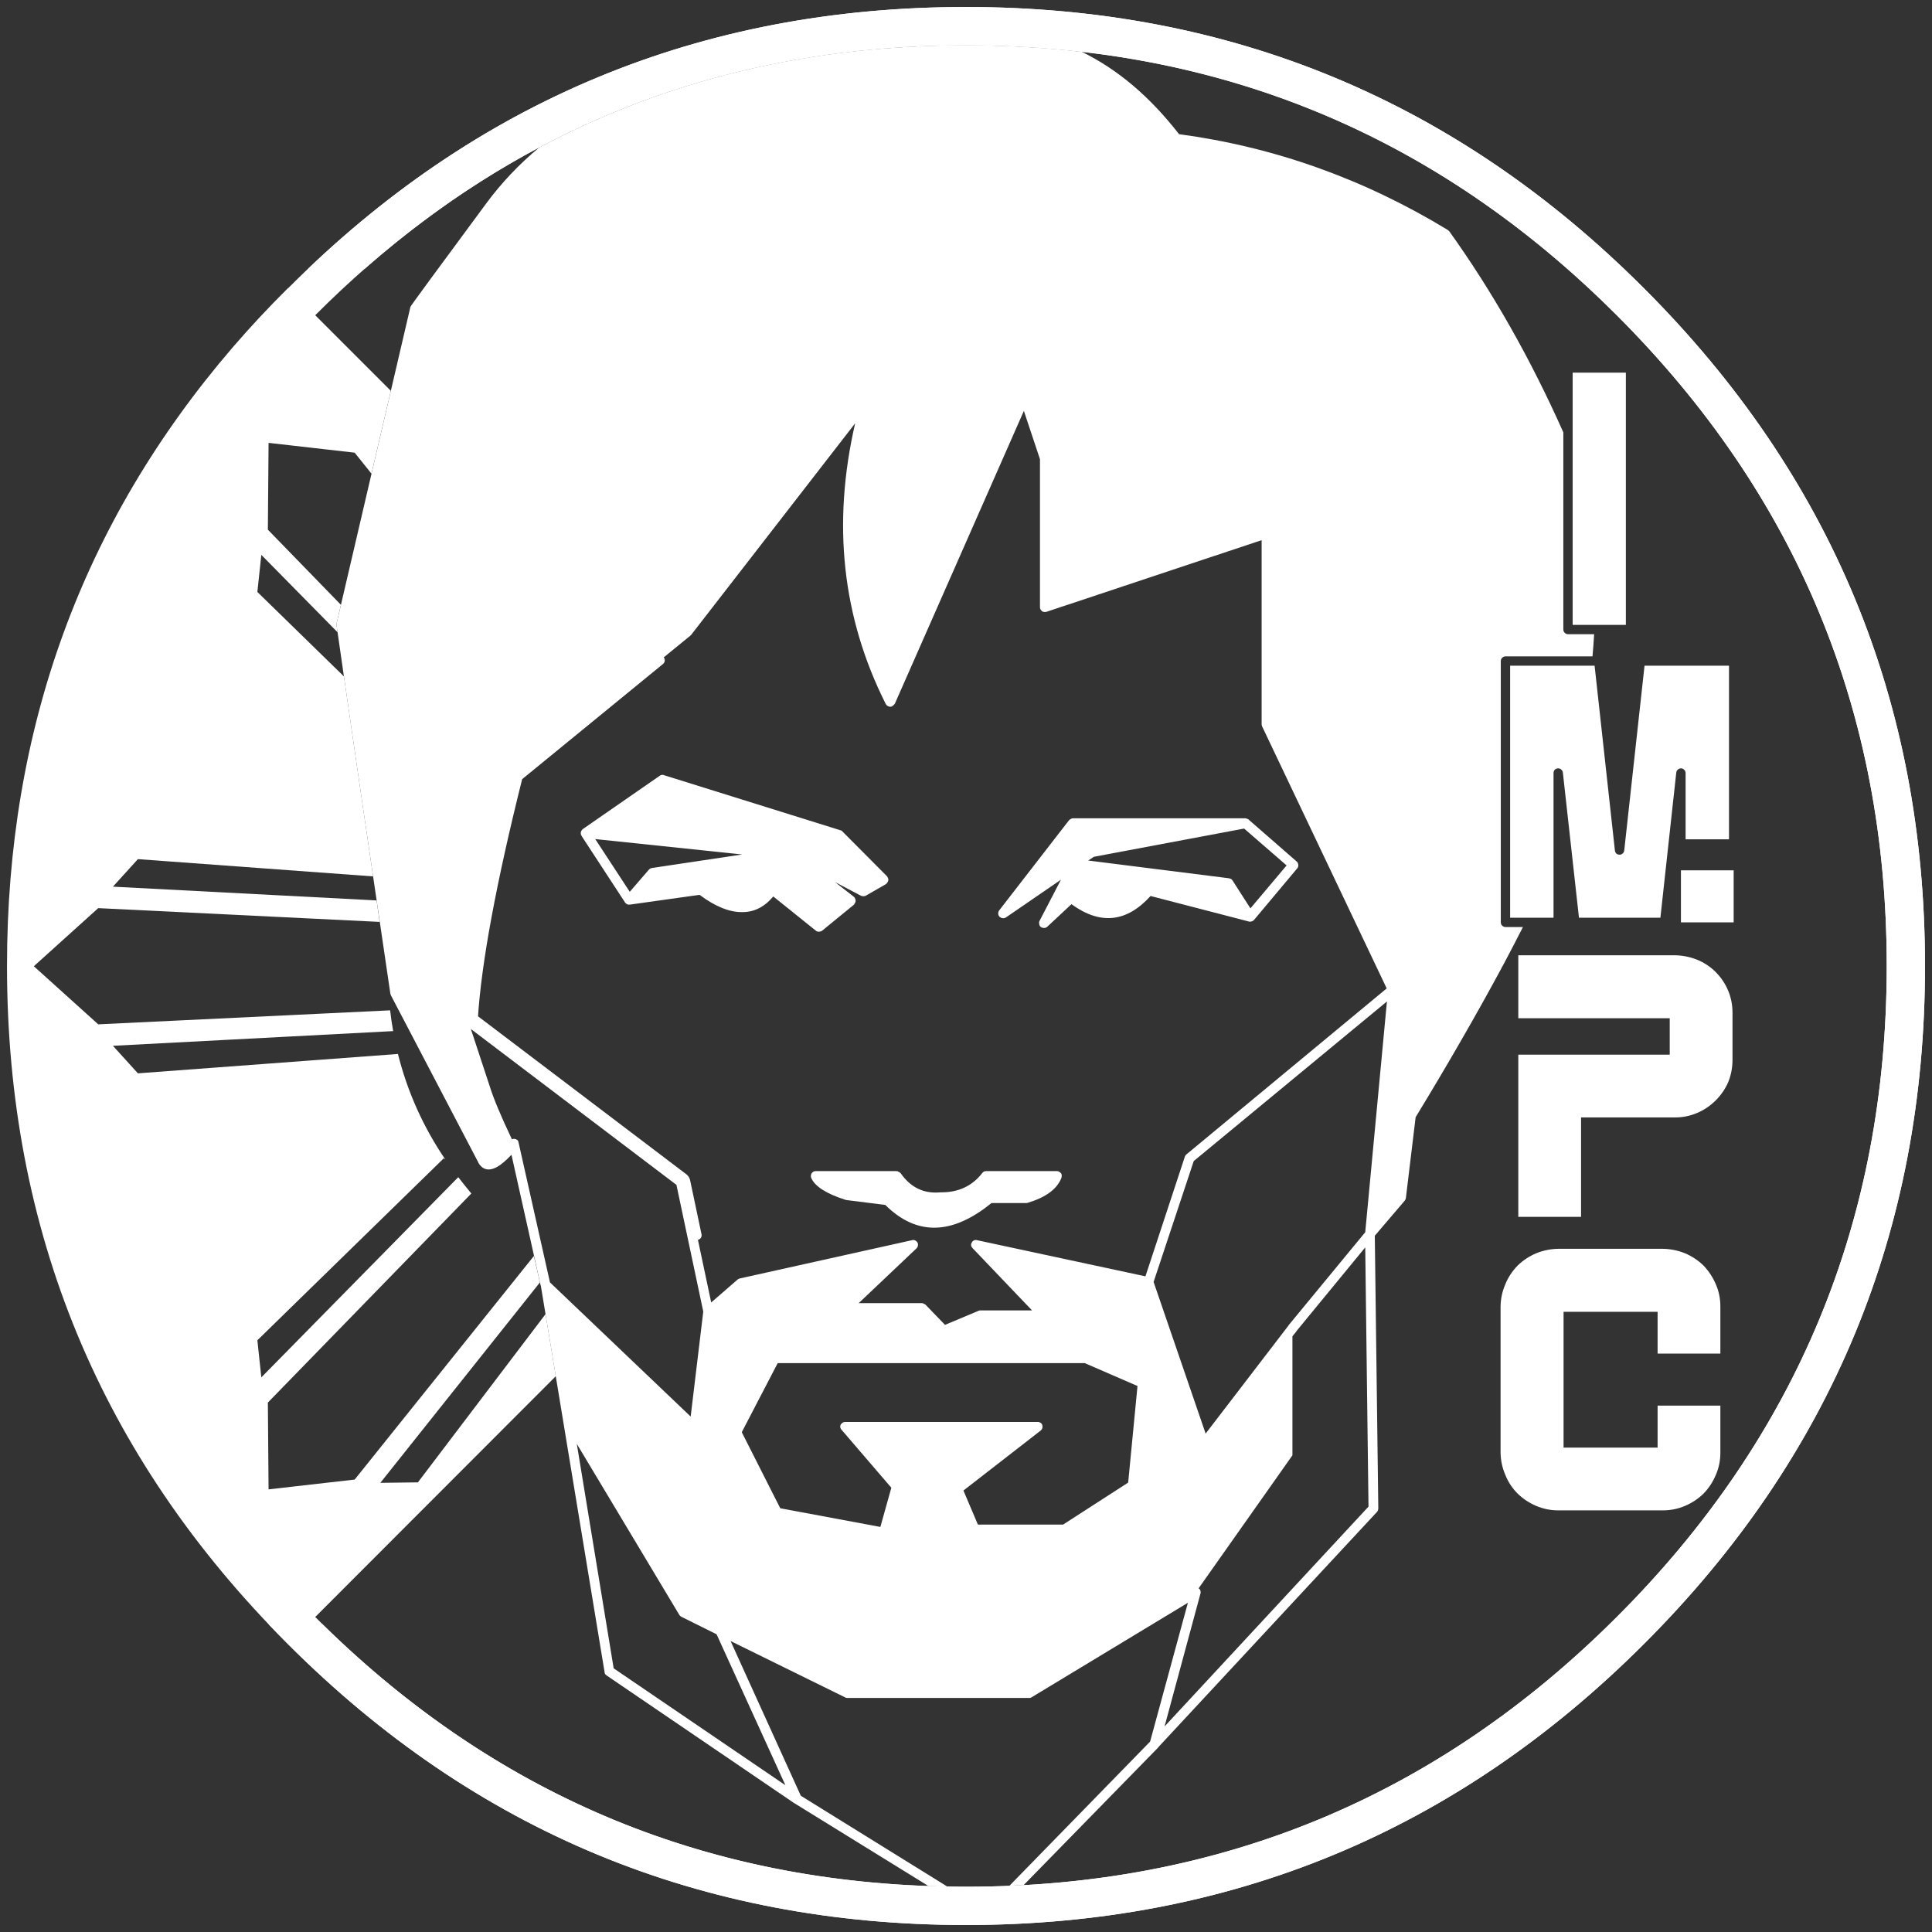 
<svg xmlns="http://www.w3.org/2000/svg" version="1.1" xmlns:xlink="http://www.w3.org/1999/xlink" preserveAspectRatio="none" x="0px" y="0px" width="414px" height="414px" viewBox="0 0 414 414">
<rect x="0" y="0" width="414" height="414" fill="#333333" stroke="none"/>
<defs>
<g id="Layer0_0_MEMBER_0_FILL">
<path fill="#FFFFFF" stroke="none" d="
M 352.25 352.3
Q 412.5 292.15 412.5 207 412.5 121.95 352.25 61.75 292.05 1.5 207 1.5 121.85 1.5 61.75 61.75
L 61.7 61.75
Q 55.45 67.95 49.85 74.45 1.5 130.7 1.5 207 1.5 292.15 61.7 352.3 121.85 412.5 207 412.5 292.05 412.5 352.25 352.3
M 404.3 207
Q 404.3 288.75 346.45 346.5 288.65 404.3 207 404.3 204.988 404.3 203 404.25
L 203.05 404.3
Q 202.159 404.278 201.25 404.25 200.408 404.21 199.55 404.15 199.249 404.165 198.95 404.15 122.386 401.431 67.55 346.5
L 119.1 294.9 116.9 281.6 89.55 317.65 81.5 317.75 115.7 274.8 114.4 269.15 76 317.05 57.55 319.15 57.4 300.55 101 255.75
Q 99.55 254 98.2 252.25
L 56 295.15 55.15 287.2 95.1 248.2 95.45 248.5
Q 88.3 238 85.25 225.75
L 85.25 225.85 29.55 230 24.2 224.1 84.25 220.95
Q 83.85 218.75 83.6 216.5
L 21.05 219.5 7.25 207.05 21.05 194.6 81.35 197.55
Q 81.033 195.238 80.7 192.95
L 24.2 190 29.55 184.1 79.95 187.8
Q 76.446 164.011 73.7 144.95
L 55.15 126.85 56 118.9 72.35 135.5
Q 72.22 134.685 72.1 133.85 72.1 133.65 72.15 133.5
L 73.05 129.6 57.4 113.5 57.55 94.9 76 97 79.6 101.5 83.75 83.75 67.55 67.55
Q 89.768 45.274 115.55 31.6 115.692 31.524 115.8 31.45 139.944 18.669 167.15 13.4 179.51 11.022 192.45 10.15 192.776 10.144 193.05 10.1 193.396 10.095 193.7 10.05 194.042 10.067 194.35 10.05 194.566 10.037 194.75 10 194.996 10.012 195.2 10 195.412 9.985 195.6 9.95 200.928 9.715 206.35 9.7 206.673 9.7 207 9.7 219.688 9.7 231.8 11.1 297.632 18.69 346.45 67.55 404.3 125.35 404.3 207 Z"/>
</g>

<g id="Layer0_0_MEMBER_1_FILL">
<path fill="#FFFFFF" stroke="none" d="
M 336 135.9
Q 335.589 135.896 335.3 135.6 335.004 135.311 335 134.9
L 335 92.65
Q 324.447 68.946 310.55 49.55 310.35 49.35 310.2 49.25 283.2 32.85 252.65 28.75 243.3 16.7 231.8 11.1 219.7 9.7 207 9.7 156.7 9.7 115.55 31.6 109.05 37 104.15 43.65 87.95 65.55 87.95 65.75
L 72.15 133.5
Q 72.1 133.65 72.1 133.85 76.65 165.65 83.65 212.95 83.7 213.15 83.8 213.35
L 102.5 249.1 102.5 249.15
Q 103.85 251.45 106.45 250.1 107.75 249.4 109.6 247.45
L 115.85 275.45 115.9 275.5 115.9 275.55 129.55 358.3
Q 129.55 358.5 129.65 358.7 129.75 358.85 129.95 359
L 170.2 386.4 170.25 386.4 170.3 386.45 198.95 404.15
Q 201 404.25 203.05 404.3
L 171.6 384.8 156.55 351.65 181.05 363.7
Q 181.25 363.85 181.55 363.85
L 220.6 363.85
Q 220.9 363.85 221.15 363.65
L 254.55 343.45 246.45 373.2 216.3 404.1
Q 217.8 404.05 219.35 403.95
L 248.2 374.45
Q 248.25 374.4 248.3 374.3
L 295.1 323.95
Q 295.35 323.6 295.35 323.2
L 294.6 264.8 301 257.3
Q 301.2 257.05 301.25 256.8
L 303.35 239.4
Q 313.55 222.65 321.7 207.55 321.8 207.25 322 207 324.251 202.762 326.35 198.65
L 322.6 198.65
Q 322.189 198.646 321.9 198.35 321.604 198.061 321.6 197.65
L 321.6 141.65
Q 321.604 141.239 321.9 140.95 322.189 140.654 322.6 140.65
L 341.25 140.65
Q 341.466 138.214 341.6 135.9
L 336 135.9
M 219.4 88.05
L 222.85 98.4 222.85 130.1
Q 222.85 130.45 223.05 130.7 223.25 131 223.55 131.1 223.9 131.2 224.25 131.1
L 270.35 115.75 270.35 155.2
Q 270.35 155.4 270.45 155.65
L 297.15 211.8 254.2 247.4
Q 254 247.55 253.9 247.85
L 245.45 273.5 209.35 265.75
Q 209.05 265.65 208.7 265.8 208.4 265.95 208.25 266.25 208.05 266.5 208.1 266.9 208.15 267.2 208.4 267.45
L 221.15 280.8 210.1 280.8
Q 209.85 280.8 209.65 280.9
L 202.5 283.9 198.35 279.6
Q 198.2 279.45 198 279.4 197.8 279.25 197.6 279.25
L 184 279.25 196.4 267.5
Q 196.65 267.25 196.7 266.9 196.75 266.5 196.6 266.25 196.4 265.95 196.1 265.8 195.75 265.65 195.45 265.75
L 158.55 273.95
Q 158.3 274 158.1 274.15
L 152.4 279.1 149.35 264.7 146.9 253.1
Q 146.8 252.7 146.5 252.45
L 101.4 218.25
Q 102.5 200.35 111 166.4
L 141.45 141.5 147.95 136.2
Q 148 136.1 148.1 136.05
L 183.25 90.7
Q 175.8 123 189.8 150.85 190 151.2 190.35 151.35 190.8 151.55 191.15 151.35 191.5 151.15 191.75 150.8
L 219.4 88.05
M 111.15 244.95
Q 111.1 244.65 111 244.45 110.9 244.35 110.8 244.25 110.4 244 110 244.05 109.8 244.05 109.7 244.15 106.15 236.65 105 232.95 103.85 229.4 100.9 220.5
L 144.95 253.9 150.7 281.05 148 303.55 117.85 274.8 111.15 244.95
M 123.6 309.4
L 145.6 346.1
Q 145.75 346.3 146 346.45
L 153.55 350.2 168.3 382.55 131.5 357.5 123.6 309.4
M 277.8 285.3
L 277.8 285.25 292.55 267.3 293.25 322.85 249.55 369.95 257.25 341.45
Q 257.35 341.05 257.15 340.65 257 340.45 256.85 340.35
L 276.95 311.85 276.95 286.35 277.8 285.3
M 276.15 283.95
L 276.1 284.05 258.35 307.2 247.2 274.7 255.8 248.8 297.2 214.6 292.55 264.05 276.15 283.95
M 166.65 292.1
L 232.45 292.1 243.75 297 241.75 317.7 227.8 326.7 209.55 326.7 206.45 319.4 223 306.55
Q 223.25 306.35 223.35 306.05 223.45 305.7 223.35 305.4 223.25 305.05 223 304.9 222.7 304.7 222.35 304.7
L 181.1 304.7
Q 180.7 304.7 180.4 305 180.05 305.25 180.05 305.7 180.05 306.1 180.35 306.4
L 191 318.8 188.65 327.2 167.2 323.2 158.95 306.9 166.65 292.1
M 192.55 251.1
Q 192.35 250.95 192.1 250.95
L 174.8 250.95
Q 174.4 250.95 174.15 251.2 173.85 251.4 173.8 251.75 173.7 252.1 173.85 252.45 175.05 255.15 181.15 257.1 181.25 257.15 181.35 257.15
L 189.7 258.2
Q 199.75 268.15 212.45 257.8
L 219.9 257.8
Q 220.05 257.8 220.2 257.75 226.05 256 227.45 252.4 227.55 252.05 227.5 251.7 227.4 251.35 227.05 251.15 226.8 250.95 226.45 250.95
L 211.35 250.95
Q 211.05 250.95 210.85 251.05 210.65 251.15 210.5 251.35 207.25 255.55 201.6 255.5 201.55 255.5 201.5 255.5 196.2 256 193 251.4 192.8 251.2 192.55 251.1
M 214.1 195.1
Q 213.9 195.4 213.9 195.75 213.9 196.15 214.2 196.45 214.45 196.7 214.85 196.75 215.2 196.8 215.55 196.6
L 227.35 188.5 222.75 197.35
Q 222.6 197.65 222.7 198.05 222.75 198.45 223.05 198.65 223.35 198.85 223.75 198.85 224.1 198.85 224.4 198.6
L 229.6 193.75
Q 238.85 200.5 246.55 192
L 267.55 197.45 267.6 197.5
Q 267.75 197.5 267.95 197.5 268.4 197.45 268.7 197.15
L 278 186.05
Q 278.25 185.75 278.2 185.3 278.15 184.85 277.85 184.6
L 267.7 175.75
Q 267.65 175.65 267.55 175.6 267.35 175.45 267.2 175.45 267 175.35 266.9 175.35
L 229.9 175.35
Q 229.65 175.35 229.45 175.5 229.2 175.6 229.05 175.8
L 214.1 195.1
M 233.2 184.4
L 234.4 183.6 266.6 177.55 275.7 185.45 267.95 194.65 264.1 188.65
Q 263.95 188.45 263.8 188.35 263.55 188.25 263.35 188.2
L 233.2 184.4
M 180.5 178.15
Q 180.35 177.95 180.05 177.9
L 142.25 166.1
Q 142.05 166 141.8 166.05 141.55 166.1 141.35 166.25
L 124.9 177.65
Q 124.7 177.8 124.6 178 124.5 178.15 124.45 178.4 124.45 178.65 124.5 178.9 124.55 178.95 124.6 179.05
L 124.65 179.15
Q 124.65 179.2 124.7 179.25
L 133.85 193.25
Q 133.85 193.3 133.9 193.35 134 193.5 134.15 193.6 134.45 193.9 134.9 193.85
L 134.95 193.85 149.9 191.75
Q 154.95 195.5 159 195.45 162.85 195.5 165.7 192.1
L 174.85 199.45
Q 175.1 199.65 175.45 199.65 175.85 199.65 176.15 199.45
L 183 193.85
Q 183.2 193.55 183.3 193.3 183.4 193 183.3 192.7 183.2 192.35 182.95 192.15
L 178.9 189 184.5 191.95
Q 184.75 192.05 185.05 192.05 185.3 192.05 185.5 191.95
L 189.85 189.45
Q 190.1 189.25 190.25 188.95 190.4 188.65 190.35 188.35 190.25 188 190.05 187.75
L 180.5 178.15
M 139.05 186.35
L 134.95 191.1 127.55 179.8 159.05 183.1 139.7 186
Q 139.35 186.05 139.05 186.35
M 348.4 79.85
L 337 79.85 337 133.9 348.4 133.9 348.4 79.85
M 359.2 165.55
Q 359.245 165.158 359.55 164.9 359.854 164.635 360.25 164.65 360.649 164.678 360.9 164.95 361.2 165.26 361.2 165.65
L 361.2 179.85 370.5 179.85 370.5 142.65 352.4 142.65 348.05 182.25
Q 348.008 182.638 347.7 182.9 347.435 183.152 347.05 183.15 346.665 183.152 346.35 182.9 346.092 182.638 346.05 182.25
L 341.7 142.65 323.6 142.65 323.6 196.65 332.9 196.65 332.9 165.65
Q 332.9 165.26 333.15 164.95 333.451 164.678 333.85 164.65 334.246 164.635 334.55 164.9 334.855 165.158 334.9 165.55
L 338.35 196.65 355.8 196.65 359.2 165.55
M 329.2 268.55
Q 326.95 269.5 325.2 271.2 323.45 273 322.55 275.25 321.6 277.45 321.55 279.95
L 321.55 311.3
Q 321.6 313.8 322.55 316 323.45 318.3 325.2 320.05 326.95 321.75 329.2 322.7 331.45 323.65 333.9 323.65
L 356.35 323.65
Q 358.8 323.65 361.05 322.7 363.3 321.75 365.05 320.05 366.75 318.3 367.7 316 368.65 313.8 368.65 311.3
L 368.65 301.2 355.2 301.2 355.2 310.2 335.05 310.2 335.05 281.1 355.2 281.1 355.2 290.05 368.65 290.05 368.65 279.95
Q 368.65 277.45 367.7 275.25 366.75 273 365.05 271.2 363.3 269.5 361.05 268.55 358.8 267.65 356.35 267.6
L 333.9 267.6
Q 331.45 267.65 329.2 268.55
M 370.35 212.35
Q 369.4 210.05 367.65 208.3 365.9 206.55 363.65 205.65 361.4 204.75 358.95 204.7
L 325.35 204.7 325.35 218.2 357.8 218.2 357.8 226 325.35 226 325.35 260.75 338.8 260.75 338.8 239.45 358.95 239.45
Q 361.4 239.45 363.65 238.5 365.9 237.55 367.65 235.8 369.4 234.05 370.35 231.85 371.25 229.6 371.25 227.1
L 371.25 217
Q 371.25 214.55 370.35 212.35
M 360.2 186.5
L 360.2 197.65 371.5 197.65 371.5 186.5 360.2 186.5 Z"/>
</g>

<g id="Layer0_0_MEMBER_2_FILL">
<path fill="#FFFFFF" stroke="none" d="
M -1004.4 1217.6
L -992.25 1217.6
Q -937.788 1169.7 -863.4 1169.7 -781.75 1169.7 -723.95 1227.55 -666.1 1285.35 -666.1 1367 -666.1 1448.75 -723.95 1506.5 -781.75 1564.3 -863.4 1564.3 -944.082 1564.3 -1001.35 1508
L -1012.9 1508
Q -1010.836 1510.166 -1008.7 1512.3 -948.55 1572.5 -863.4 1572.5 -778.35 1572.5 -718.15 1512.3 -657.9 1452.15 -657.9 1367 -657.9 1281.95 -718.15 1221.75 -778.35 1161.5 -863.4 1161.5 -945.566 1161.5 -1004.4 1217.6 Z"/>
</g>

<path id="Layer0_0_MEMBER_1_1_STROKES" stroke="#FFFFFF" stroke-width="2" stroke-linejoin="round" stroke-linecap="round" fill="none" d="
M 149.35 264.7
L 146.9 253.1
Q 146.8 252.7 146.5 252.45
L 101.4 218.25
Q 102.5 200.35 111 166.4
L 141.45 141.5"/>
</defs>

<g transform="matrix( 1, 0, 0, 1, 0,0) ">
<use xlink:href="#Layer0_0_MEMBER_0_FILL"/>
</g>

<g transform="matrix( 1, 0, 0, 1, 0,0) ">
<use xlink:href="#Layer0_0_MEMBER_1_FILL"/>

<use xlink:href="#Layer0_0_MEMBER_1_1_STROKES"/>
</g>

<g transform="matrix( 1, 0, 0, 1, 1070.4,-1160) ">
<use xlink:href="#Layer0_0_MEMBER_2_FILL"/>
</g>
</svg>
